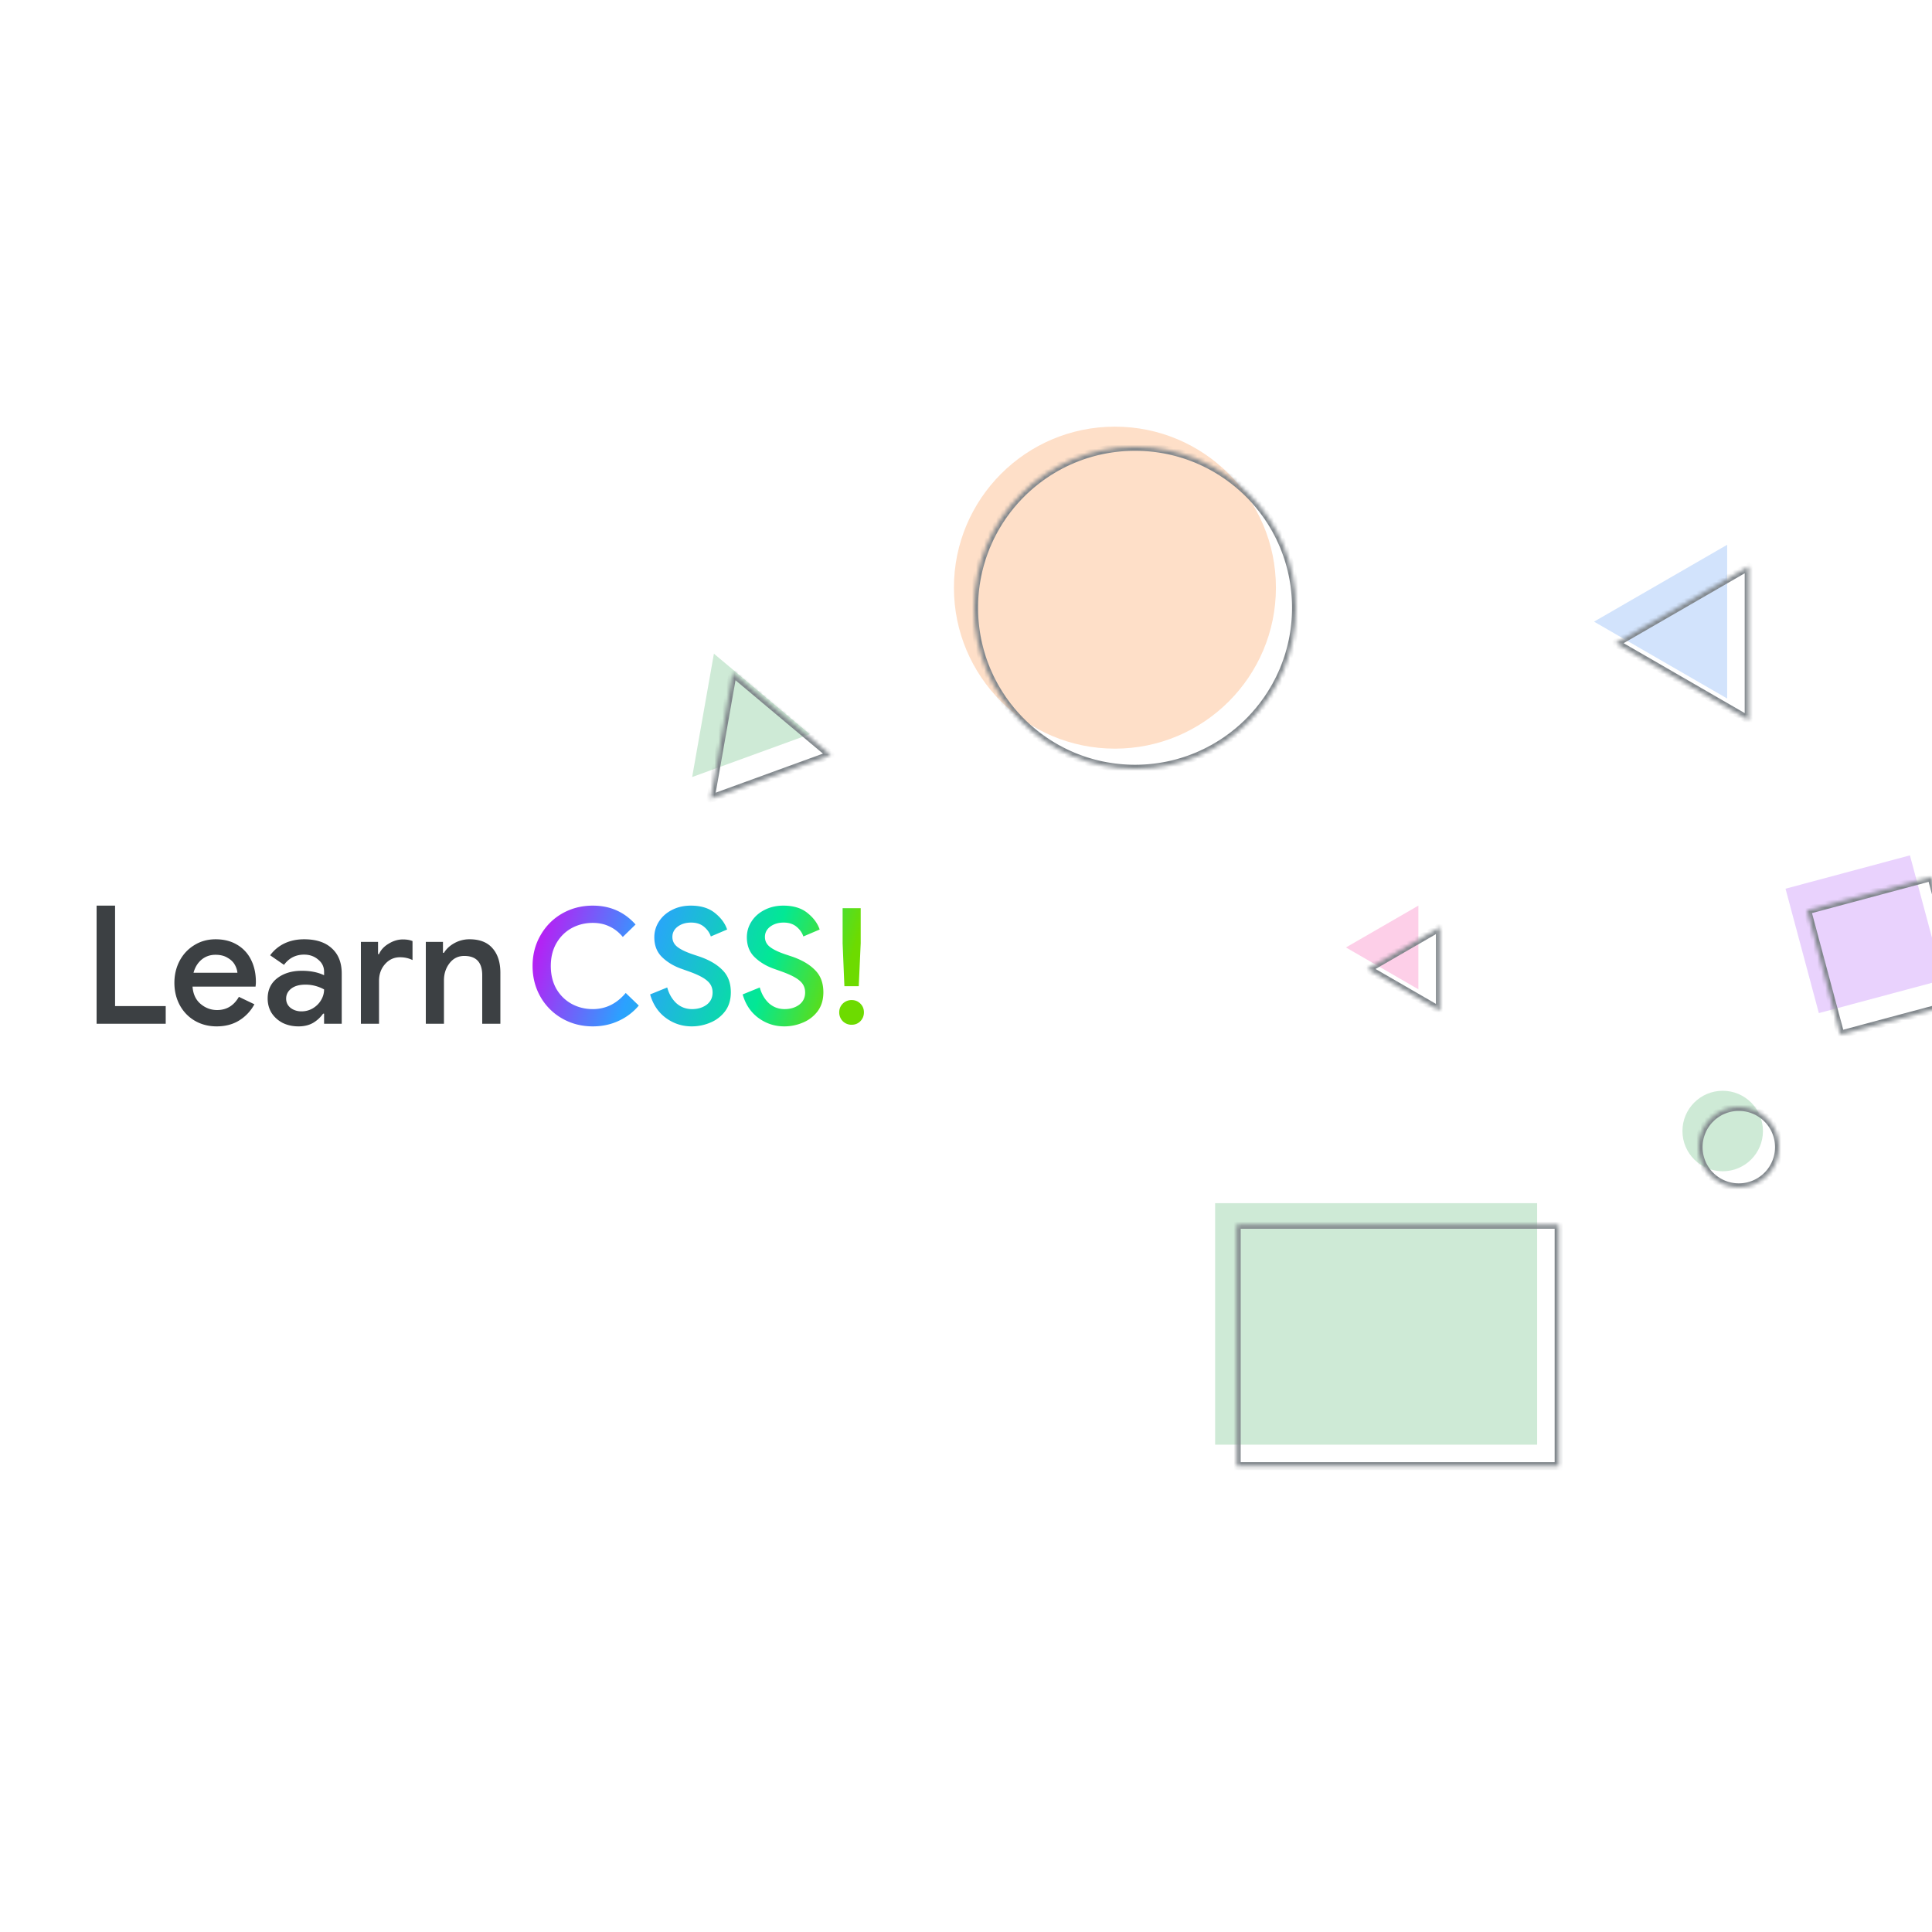 <svg width="480" height="480" fill="none" xmlns="http://www.w3.org/2000/svg"><g clip-path="url(#a)"><circle cx="277" cy="146" r="40" fill="#FEDFC8"/><circle cx="428" cy="281" r="10" fill="#CEEAD6"/><path d="m177.368 162.406 23.836 20.001-29.239 10.642 5.403-30.643z" fill="#CEEAD6"/><path d="M429.116 135.346v38.201l-33.083-19.1 33.083-19.101z" fill="#D2E3FC"/><path d="M352.392 225v20.785l-18-10.393 18-10.392z" fill="#FDCFE8"/><path fill="#E9D2FD" d="m443.607 220.795 30.91-8.282 8.282 30.91-30.91 8.282z"/><path fill="#CEEAD6" d="M301.896 298.926h80v60h-80z"/><mask id="b" fill="#fff"><path fill-rule="evenodd" clip-rule="evenodd" d="M322 151c0 22.091-17.909 40-40 40s-40-17.909-40-40 17.909-40 40-40 40 17.909 40 40zm-139.947 16.126 24.38 20.458-29.907 10.886 5.527-31.344zm252.415 11.773v-38.201l-33.084 19.1 33.084 19.101zm-76.724 72.237-18-10.392 18-10.392v20.784zm122.125-33.271-30.91 8.282 8.282 30.91 30.91-8.283-8.282-30.909zm-172.622 86.412h80v60h-80v-60zM432 295c5.523 0 10-4.477 10-10s-4.477-10-10-10-10 4.477-10 10 4.477 10 10 10z"/></mask><path d="m206.433 187.584.342.94 1.628-.592-1.327-1.114-.643.766zm-24.38-20.458.642-.766-1.327-1.113-.3 1.706.985.173zm-5.527 31.344-.985-.174-.301 1.706 1.628-.593-.342-.939zm257.942-57.772h1v-1.732l-1.5.866.5.866zm0 38.201-.5.866 1.5.866v-1.732h-1zm-33.084-19.101-.5-.866-1.5.866 1.5.866.5-.866zm-61.64 80.946-.5-.866-1.5.866 1.5.866.5-.866zm18 10.392-.5.866 1.5.866v-1.732h-1zm0-20.784h1v-1.732l-1.5.866.5.866zm91.215-4.205-.259-.966-.966.259.259.966.966-.259zm30.91-8.282.966-.259-.259-.966-.966.259.259.966zm-22.628 39.192-.966.258.259.966.966-.258-.259-.966zm30.91-8.283.259.966.966-.258-.259-.966-.966.258zm-100.904 55.503h1v-1h-1v1zm-80 0v-1h-1v1h1zm80 60v1h1v-1h-1zm-80 0h-1v1h1v-1zM282 192c22.644 0 41-18.356 41-41h-2c0 21.539-17.461 39-39 39v2zm-41-41c0 22.644 18.356 41 41 41v-2c-21.539 0-39-17.461-39-39h-2zm41-41c-22.644 0-41 18.356-41 41h2c0-21.539 17.461-39 39-39v-2zm41 41c0-22.644-18.356-41-41-41v2c21.539 0 39 17.461 39 39h2zm-115.924 35.818-24.381-20.458-1.285 1.533 24.38 20.457 1.286-1.532zm-30.208 12.591 29.907-10.885-.684-1.879-29.907 10.885.684 1.879zm4.2-32.456-5.527 31.343 1.97.347 5.526-31.343-1.969-.347zm252.4-26.255v38.201h2v-38.201h-2zm-31.584 19.966 33.084-19.1-1-1.732-33.084 19.1 1 1.732zm33.084 17.369-33.084-19.101-1 1.732 33.084 19.101 1-1.732zm-95.724 63.577 18 10.392 1-1.732-18-10.392-1 1.732zm18-12.124-18 10.392 1 1.732 18-10.392-1-1.732zm1.5 21.65v-20.784h-2v20.784h2zm90.474-24.023 30.91-8.282-.518-1.932-30.91 8.282.518 1.932zm8.989 29.685-8.282-30.91-1.932.518 8.282 30.909 1.932-.517zm29.685-8.99-30.91 8.283.518 1.932 30.91-8.283-.518-1.932zm-8.989-29.684 8.282 30.909 1.932-.517-8.282-30.91-1.932.518zm-91.656 85.153h-80v2h80v-2zm1 61v-60h-2v60h2zm-81 1h80v-2h-80v2zm-1-61v60h2v-60h-2zM441 285a9 9 0 0 1-9 9v2c6.075 0 11-4.925 11-11h-2zm-9-9a9 9 0 0 1 9 9h2c0-6.075-4.925-11-11-11v2zm-9 9a9 9 0 0 1 9-9v-2c-6.075 0-11 4.925-11 11h2zm9 9a9 9 0 0 1-9-9h-2c0 6.075 4.925 11 11 11v-2z" fill="#80868B" mask="url(#b)"/><path d="M24 225h4.59v24.959h12.582v4.385H24V225zM53.82 255c-1.995 0-3.798-.464-5.41-1.393-1.585-.929-2.828-2.214-3.73-3.853-.901-1.667-1.352-3.524-1.352-5.574 0-1.967.423-3.77 1.27-5.41.875-1.666 2.09-2.978 3.648-3.934 1.557-.984 3.333-1.475 5.328-1.475 2.049 0 3.825.45 5.328 1.352a8.774 8.774 0 0 1 3.483 3.771c.793 1.584 1.189 3.415 1.189 5.491 0 .246-.014.492-.041.738-.028.246-.041.383-.041.41H47.836c.137 1.858.806 3.292 2.008 4.303 1.203 1.011 2.569 1.517 4.099 1.517 2.35 0 4.153-1.093 5.41-3.279l3.852 1.844a10.646 10.646 0 0 1-3.77 4.017c-1.585.983-3.457 1.475-5.615 1.475zm5.164-13.32c-.055-.655-.274-1.325-.656-2.008-.383-.683-.984-1.257-1.803-1.721-.793-.492-1.79-.738-2.992-.738-1.339 0-2.5.41-3.484 1.23-.956.819-1.612 1.899-1.967 3.237h10.902zM74.164 255c-1.448 0-2.76-.287-3.934-.861-1.148-.601-2.063-1.42-2.746-2.459-.656-1.065-.984-2.267-.984-3.606 0-2.131.793-3.812 2.377-5.041 1.612-1.23 3.648-1.844 6.107-1.844 2.158 0 4.003.368 5.533 1.106v-.861c0-1.229-.492-2.24-1.476-3.032-.956-.82-2.117-1.23-3.483-1.23-2.077 0-3.744.847-5 2.541l-3.443-2.377a9.549 9.549 0 0 1 3.566-2.951c1.448-.683 3.073-1.024 4.877-1.024 2.978 0 5.273.751 6.885 2.254 1.64 1.475 2.459 3.565 2.459 6.27v12.459h-4.385v-2.5h-.246a8.057 8.057 0 0 1-2.5 2.295c-1.011.574-2.213.861-3.607.861zm.738-3.73c1.01 0 1.94-.245 2.787-.737.874-.519 1.557-1.189 2.049-2.008.52-.847.779-1.749.779-2.705a9.496 9.496 0 0 0-4.631-1.189c-1.503 0-2.678.328-3.525.984-.847.655-1.27 1.489-1.27 2.5 0 .929.368 1.694 1.106 2.295.765.574 1.667.86 2.705.86zM89.662 234.016h4.262v3.033h.246c.437-1.038 1.23-1.899 2.377-2.582 1.147-.71 2.322-1.065 3.524-1.065.984 0 1.79.136 2.418.409v4.714c-.929-.465-1.967-.697-3.114-.697-1.476 0-2.719.574-3.73 1.721-.983 1.12-1.475 2.5-1.475 4.14v10.655h-4.508v-20.328zM105.791 234.016h4.262v2.705h.246c.601-.983 1.475-1.789 2.623-2.418a7.643 7.643 0 0 1 3.729-.942c2.514 0 4.413.737 5.697 2.213 1.312 1.475 1.967 3.511 1.967 6.106v12.664h-4.508v-12.049c0-3.197-1.489-4.795-4.467-4.795-1.503 0-2.719.601-3.648 1.803-.929 1.202-1.393 2.623-1.393 4.263v10.778h-4.508v-20.328z" fill="#3C4043"/><path d="M147.275 255c-2.78 0-5.321-.655-7.62-1.965a14.395 14.395 0 0 1-5.374-5.375c-1.311-2.299-1.966-4.853-1.966-7.66 0-2.807.655-5.348 1.966-7.62 1.31-2.3 3.101-4.105 5.374-5.415 2.299-1.31 4.84-1.965 7.62-1.965 4.305 0 7.848 1.564 10.629 4.693l-3.169 3.088c-.989-1.177-2.099-2.046-3.329-2.607-1.203-.588-2.58-.883-4.131-.883-1.925 0-3.69.442-5.294 1.324-1.577.882-2.834 2.139-3.77 3.77-.909 1.604-1.364 3.476-1.364 5.615 0 2.139.455 4.024 1.364 5.655.936 1.604 2.193 2.848 3.77 3.73 1.604.882 3.369 1.324 5.294 1.324 3.209 0 5.936-1.337 8.182-4.011l3.249 3.128a14.136 14.136 0 0 1-5.014 3.81c-1.952.909-4.091 1.364-6.417 1.364z" fill="url(#c)"/><path d="M171.867 255c-2.379 0-4.518-.695-6.417-2.086-1.898-1.39-3.208-3.342-3.93-5.855l4.251-1.725c.428 1.578 1.177 2.875 2.246 3.891 1.096.989 2.407 1.484 3.931 1.484 1.417 0 2.62-.361 3.609-1.083.99-.749 1.484-1.765 1.484-3.048 0-1.177-.441-2.139-1.323-2.888-.856-.776-2.367-1.551-4.532-2.326l-1.805-.642c-1.925-.669-3.543-1.631-4.853-2.888-1.31-1.256-1.965-2.914-1.965-4.973 0-1.417.387-2.727 1.163-3.931.775-1.203 1.845-2.152 3.208-2.847 1.391-.722 2.955-1.083 4.693-1.083 2.513 0 4.518.615 6.016 1.845 1.497 1.203 2.5 2.567 3.008 4.091l-4.051 1.724c-.294-.909-.856-1.711-1.684-2.406-.829-.695-1.899-1.043-3.209-1.043s-2.42.334-3.329 1.003c-.882.668-1.323 1.524-1.323 2.567 0 .989.401 1.805 1.203 2.446.802.642 2.059 1.257 3.77 1.845l1.805.602c2.46.855 4.358 1.978 5.695 3.369 1.363 1.363 2.045 3.195 2.045 5.494 0 1.872-.481 3.45-1.444 4.733a8.738 8.738 0 0 1-3.689 2.808 11.742 11.742 0 0 1-4.573.922z" fill="url(#d)"/><path d="M194.858 255c-2.379 0-4.518-.695-6.417-2.086-1.898-1.39-3.208-3.342-3.93-5.855l4.251-1.725c.428 1.578 1.177 2.875 2.246 3.891 1.096.989 2.407 1.484 3.931 1.484 1.417 0 2.62-.361 3.609-1.083.99-.749 1.484-1.765 1.484-3.048 0-1.177-.441-2.139-1.323-2.888-.856-.776-2.367-1.551-4.532-2.326l-1.805-.642c-1.925-.669-3.543-1.631-4.853-2.888-1.31-1.256-1.965-2.914-1.965-4.973 0-1.417.387-2.727 1.163-3.931.775-1.203 1.845-2.152 3.208-2.847 1.391-.722 2.955-1.083 4.693-1.083 2.513 0 4.518.615 6.016 1.845 1.497 1.203 2.5 2.567 3.008 4.091l-4.051 1.724c-.294-.909-.856-1.711-1.684-2.406-.829-.695-1.899-1.043-3.209-1.043s-2.42.334-3.329 1.003c-.882.668-1.323 1.524-1.323 2.567 0 .989.401 1.805 1.203 2.446.802.642 2.059 1.257 3.77 1.845l1.805.602c2.46.855 4.358 1.978 5.695 3.369 1.363 1.363 2.045 3.195 2.045 5.494 0 1.872-.481 3.45-1.444 4.733a8.738 8.738 0 0 1-3.689 2.808 11.742 11.742 0 0 1-4.573.922z" fill="url(#e)"/><path d="M209.347 234.345v-8.703h4.492v8.703l-.482 10.668h-3.569l-.441-10.668zm2.246 20.254a3.08 3.08 0 0 1-2.206-.882 3.083 3.083 0 0 1-.883-2.206c0-.856.295-1.578.883-2.166a3.08 3.08 0 0 1 2.206-.882c.855 0 1.577.294 2.165.882.589.588.883 1.31.883 2.166 0 .855-.294 1.591-.883 2.206-.588.588-1.31.882-2.165.882z" fill="url(#f)"/></g><defs><linearGradient id="c" x1="132.315" y1="240.429" x2="209.58" y2="264.433" gradientUnits="userSpaceOnUse"><stop stop-color="#B323F4"/><stop offset=".302" stop-color="#2BA1FF"/><stop offset=".688" stop-color="#02E895"/><stop offset=".927" stop-color="#6DDB00"/></linearGradient><linearGradient id="d" x1="132.315" y1="240.429" x2="209.58" y2="264.433" gradientUnits="userSpaceOnUse"><stop stop-color="#B323F4"/><stop offset=".302" stop-color="#2BA1FF"/><stop offset=".688" stop-color="#02E895"/><stop offset=".927" stop-color="#6DDB00"/></linearGradient><linearGradient id="e" x1="132.315" y1="240.429" x2="209.58" y2="264.433" gradientUnits="userSpaceOnUse"><stop stop-color="#B323F4"/><stop offset=".302" stop-color="#2BA1FF"/><stop offset=".688" stop-color="#02E895"/><stop offset=".927" stop-color="#6DDB00"/></linearGradient><linearGradient id="f" x1="132.315" y1="240.429" x2="209.58" y2="264.433" gradientUnits="userSpaceOnUse"><stop stop-color="#B323F4"/><stop offset=".302" stop-color="#2BA1FF"/><stop offset=".688" stop-color="#02E895"/><stop offset=".927" stop-color="#6DDB00"/></linearGradient><clipPath id="a"><path fill="#fff" d="M0 0h480v480H0z"/></clipPath></defs></svg>
